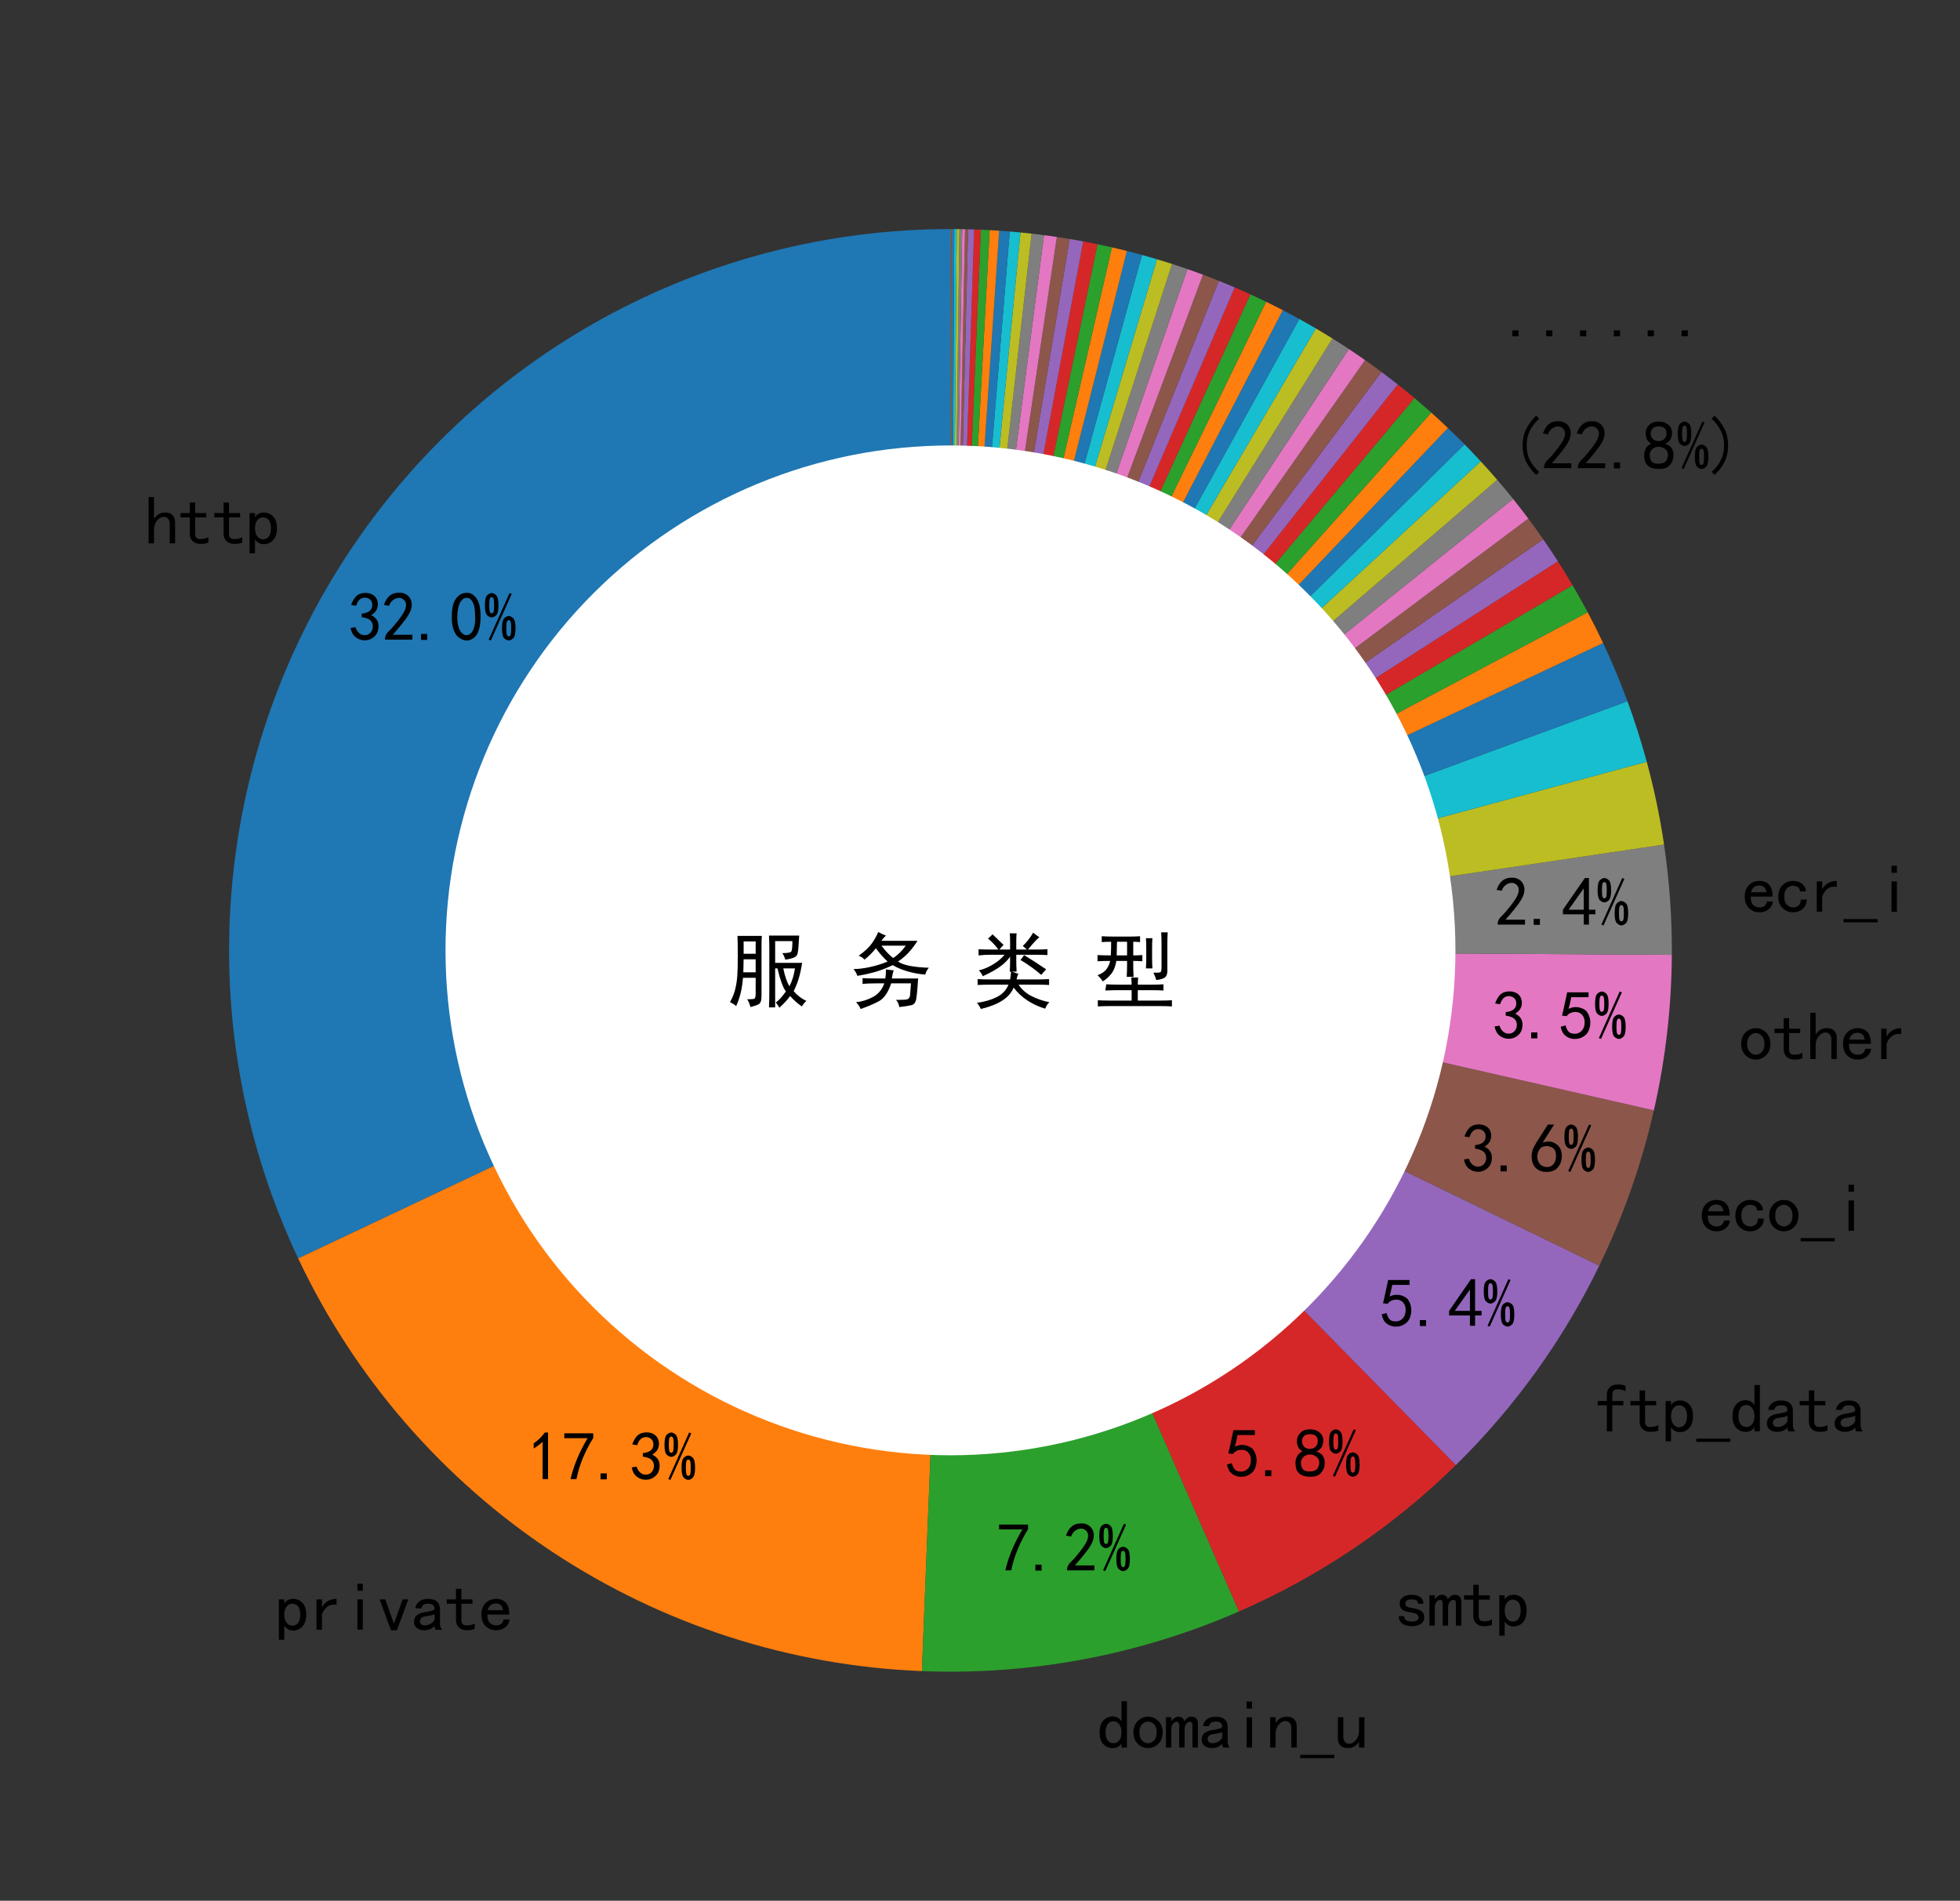 <?xml version="1.0" encoding="utf-8" standalone="no"?>
<!DOCTYPE svg PUBLIC "-//W3C//DTD SVG 1.1//EN"
  "http://www.w3.org/Graphics/SVG/1.1/DTD/svg11.dtd">
<svg height="280.8pt" version="1.1" viewBox="0 0 289.525 280.8" width="289.525pt" xmlns="http://www.w3.org/2000/svg" xmlns:xlink="http://www.w3.org/1999/xlink">
 <rect x="0" y="0" width="289.525" height="280.8" fill="#333333" stroke="none"/>
 <defs>
  <style type="text/css">*{stroke-linecap:butt;stroke-linejoin:round;}</style>
 </defs>
 <g id="figure_1">
  <g id="patch_1">
   <path d="M 0 280.8 
L 289.525 280.8 
L 289.525 0 
L 0 0 
z
" style="fill:none;"/>
  </g>
  <g id="axes_1">
   <g id="patch_2">
    <path d="M 140.4 33.84 
C 122.44 33.84 104.767 38.381 89.031 47.039 
C 73.296 55.697 60.001 68.194 50.388 83.366 
C 40.775 98.537 35.152 115.895 34.043 133.821 
C 32.934 151.748 36.376 169.667 44.046 185.907 
L 140.4 140.4 
L 140.4 33.84 
z
" style="fill:#1f77b4;"/>
   </g>
   <g id="patch_3">
    <path d="M 44.046 185.907 
C 52.363 203.518 65.352 218.517 81.595 229.265 
C 97.837 240.013 116.719 246.105 136.181 246.876 
L 140.4 140.4 
L 44.046 185.907 
z
" style="fill:#ff7f0e;"/>
   </g>
   <g id="patch_4">
    <path d="M 136.181 246.876 
C 144.194 247.194 152.217 246.606 160.098 245.124 
C 167.979 243.641 175.668 241.274 183.018 238.067 
L 140.4 140.4 
L 136.181 246.876 
z
" style="fill:#2ca02c;"/>
   </g>
   <g id="patch_5">
    <path d="M 183.018 238.067 
C 188.96 235.474 194.652 232.344 200.025 228.717 
C 205.398 225.09 210.429 220.979 215.055 216.438 
L 140.4 140.4 
L 183.018 238.067 
z
" style="fill:#d62728;"/>
   </g>
   <g id="patch_6">
    <path d="M 215.055 216.438 
C 219.394 212.178 223.36 207.554 226.91 202.617 
C 230.461 197.681 233.582 192.449 236.24 186.981 
L 140.4 140.4 
L 215.055 216.438 
z
" style="fill:#9467bd;"/>
   </g>
   <g id="patch_7">
    <path d="M 236.24 186.981 
C 238.016 183.326 239.582 179.572 240.93 175.739 
C 242.277 171.905 243.405 167.997 244.306 164.035 
L 140.4 140.4 
L 236.24 186.981 
z
" style="fill:#8c564b;"/>
   </g>
   <g id="patch_8">
    <path d="M 244.306 164.035 
C 245.163 160.269 245.814 156.459 246.257 152.622 
C 246.7 148.785 246.934 144.927 246.958 141.064 
L 140.4 140.4 
L 244.306 164.035 
z
" style="fill:#e377c2;"/>
   </g>
   <g id="patch_9">
    <path d="M 246.958 141.064 
C 246.975 138.338 246.887 135.613 246.695 132.893 
C 246.503 130.174 246.207 127.463 245.807 124.766 
L 140.4 140.4 
L 246.958 141.064 
z
" style="fill:#7f7f7f;"/>
   </g>
   <g id="patch_10">
    <path d="M 245.807 124.766 
C 245.501 122.704 245.135 120.652 244.709 118.611 
C 244.282 116.571 243.796 114.543 243.251 112.531 
L 140.4 140.4 
L 245.807 124.766 
z
" style="fill:#bcbd22;"/>
   </g>
   <g id="patch_11">
    <path d="M 243.251 112.531 
C 242.842 111.021 242.4 109.52 241.924 108.03 
C 241.449 106.539 240.941 105.059 240.401 103.591 
L 140.4 140.4 
L 243.251 112.531 
z
" style="fill:#17becf;"/>
   </g>
   <g id="patch_12">
    <path d="M 240.401 103.591 
C 239.864 102.133 239.295 100.687 238.695 99.253 
C 238.095 97.82 237.464 96.4 236.802 94.994 
L 140.4 140.4 
L 240.401 103.591 
z
" style="fill:#1f77b4;"/>
   </g>
   <g id="patch_13">
    <path d="M 236.802 94.994 
C 236.441 94.229 236.072 93.468 235.693 92.711 
C 235.315 91.955 234.927 91.203 234.531 90.455 
L 140.4 140.4 
L 236.802 94.994 
z
" style="fill:#ff7f0e;"/>
   </g>
   <g id="patch_14">
    <path d="M 234.531 90.455 
C 234.173 89.781 233.807 89.11 233.435 88.443 
C 233.063 87.777 232.683 87.114 232.297 86.455 
L 140.4 140.4 
L 234.531 90.455 
z
" style="fill:#2ca02c;"/>
   </g>
   <g id="patch_15">
    <path d="M 232.297 86.455 
C 231.947 85.86 231.591 85.267 231.23 84.678 
C 230.869 84.089 230.502 83.504 230.129 82.922 
L 140.4 140.4 
L 232.297 86.455 
z
" style="fill:#d62728;"/>
   </g>
   <g id="patch_16">
    <path d="M 230.129 82.922 
C 229.778 82.374 229.423 81.83 229.062 81.289 
C 228.701 80.748 228.336 80.21 227.965 79.676 
L 140.4 140.4 
L 230.129 82.922 
z
" style="fill:#9467bd;"/>
   </g>
   <g id="patch_17">
    <path d="M 227.965 79.676 
C 227.607 79.159 227.244 78.646 226.876 78.135 
C 226.509 77.625 226.137 77.118 225.76 76.614 
L 140.4 140.4 
L 227.965 79.676 
z
" style="fill:#8c564b;"/>
   </g>
   <g id="patch_18">
    <path d="M 225.76 76.614 
C 225.393 76.122 225.021 75.633 224.645 75.148 
C 224.269 74.663 223.889 74.181 223.505 73.702 
L 140.4 140.4 
L 225.76 76.614 
z
" style="fill:#e377c2;"/>
   </g>
   <g id="patch_19">
    <path d="M 223.505 73.702 
C 223.123 73.226 222.737 72.753 222.346 72.284 
C 221.956 71.814 221.562 71.348 221.164 70.886 
L 140.4 140.4 
L 223.505 73.702 
z
" style="fill:#7f7f7f;"/>
   </g>
   <g id="patch_20">
    <path d="M 221.164 70.886 
C 220.767 70.424 220.366 69.967 219.961 69.512 
C 219.556 69.058 219.147 68.607 218.735 68.16 
L 140.4 140.4 
L 221.164 70.886 
z
" style="fill:#bcbd22;"/>
   </g>
   <g id="patch_21">
    <path d="M 218.735 68.16 
C 218.342 67.734 217.946 67.311 217.546 66.892 
C 217.147 66.472 216.743 66.056 216.337 65.643 
L 140.4 140.4 
L 218.735 68.16 
z
" style="fill:#17becf;"/>
   </g>
   <g id="patch_22">
    <path d="M 216.337 65.643 
C 215.935 65.235 215.53 64.829 215.121 64.428 
C 214.712 64.026 214.3 63.627 213.885 63.232 
L 140.4 140.4 
L 216.337 65.643 
z
" style="fill:#1f77b4;"/>
   </g>
   <g id="patch_23">
    <path d="M 213.885 63.232 
C 213.481 62.847 213.074 62.465 212.664 62.087 
C 212.254 61.708 211.841 61.333 211.425 60.961 
L 140.4 140.4 
L 213.885 63.232 
z
" style="fill:#ff7f0e;"/>
   </g>
   <g id="patch_24">
    <path d="M 211.425 60.961 
C 211.017 60.597 210.607 60.236 210.194 59.878 
C 209.781 59.52 209.365 59.165 208.947 58.813 
L 140.4 140.4 
L 211.425 60.961 
z
" style="fill:#2ca02c;"/>
   </g>
   <g id="patch_25">
    <path d="M 208.947 58.813 
C 208.538 58.47 208.127 58.13 207.714 57.793 
C 207.301 57.456 206.885 57.123 206.466 56.792 
L 140.4 140.4 
L 208.947 58.813 
z
" style="fill:#d62728;"/>
   </g>
   <g id="patch_26">
    <path d="M 206.466 56.792 
C 206.071 56.48 205.673 56.17 205.273 55.863 
C 204.873 55.556 204.471 55.252 204.067 54.951 
L 140.4 140.4 
L 206.466 56.792 
z
" style="fill:#9467bd;"/>
   </g>
   <g id="patch_27">
    <path d="M 204.067 54.951 
C 203.667 54.653 203.265 54.358 202.861 54.065 
C 202.457 53.773 202.051 53.484 201.643 53.197 
L 140.4 140.4 
L 204.067 54.951 
z
" style="fill:#8c564b;"/>
   </g>
   <g id="patch_28">
    <path d="M 201.643 53.197 
C 201.248 52.919 200.851 52.645 200.452 52.373 
C 200.053 52.101 199.652 51.831 199.25 51.565 
L 140.4 140.4 
L 201.643 53.197 
z
" style="fill:#e377c2;"/>
   </g>
   <g id="patch_29">
    <path d="M 199.25 51.565 
C 198.849 51.299 198.447 51.037 198.044 50.777 
C 197.64 50.517 197.234 50.26 196.827 50.006 
L 140.4 140.4 
L 199.25 51.565 
z
" style="fill:#7f7f7f;"/>
   </g>
   <g id="patch_30">
    <path d="M 196.827 50.006 
C 196.423 49.754 196.017 49.504 195.609 49.257 
C 195.201 49.01 194.792 48.766 194.381 48.525 
L 140.4 140.4 
L 196.827 50.006 
z
" style="fill:#bcbd22;"/>
   </g>
   <g id="patch_31">
    <path d="M 194.381 48.525 
C 193.976 48.287 193.57 48.052 193.162 47.819 
C 192.754 47.587 192.345 47.357 191.934 47.13 
L 140.4 140.4 
L 194.381 48.525 
z
" style="fill:#17becf;"/>
   </g>
   <g id="patch_32">
    <path d="M 191.934 47.13 
C 191.53 46.907 191.124 46.686 190.718 46.468 
C 190.311 46.25 189.902 46.035 189.493 45.822 
L 140.4 140.4 
L 191.934 47.13 
z
" style="fill:#1f77b4;"/>
   </g>
   <g id="patch_33">
    <path d="M 189.493 45.822 
C 189.086 45.611 188.677 45.402 188.267 45.196 
C 187.857 44.99 187.446 44.786 187.033 44.586 
L 140.4 140.4 
L 189.493 45.822 
z
" style="fill:#ff7f0e;"/>
   </g>
   <g id="patch_34">
    <path d="M 187.033 44.586 
C 186.647 44.398 186.259 44.212 185.871 44.029 
C 185.482 43.845 185.093 43.664 184.702 43.486 
L 140.4 140.4 
L 187.033 44.586 
z
" style="fill:#2ca02c;"/>
   </g>
   <g id="patch_35">
    <path d="M 184.702 43.486 
C 184.317 43.31 183.932 43.137 183.546 42.966 
C 183.159 42.794 182.772 42.626 182.384 42.459 
L 140.4 140.4 
L 184.702 43.486 
z
" style="fill:#d62728;"/>
   </g>
   <g id="patch_36">
    <path d="M 182.384 42.459 
C 181.997 42.293 181.609 42.13 181.22 41.969 
C 180.832 41.808 180.442 41.649 180.052 41.492 
L 140.4 140.4 
L 182.384 42.459 
z
" style="fill:#9467bd;"/>
   </g>
   <g id="patch_37">
    <path d="M 180.052 41.492 
C 179.662 41.336 179.271 41.182 178.88 41.03 
C 178.488 40.879 178.096 40.729 177.702 40.582 
L 140.4 140.4 
L 180.052 41.492 
z
" style="fill:#8c564b;"/>
   </g>
   <g id="patch_38">
    <path d="M 177.702 40.582 
C 177.321 40.44 176.938 40.299 176.555 40.161 
C 176.171 40.023 175.787 39.887 175.402 39.753 
L 140.4 140.4 
L 177.702 40.582 
z
" style="fill:#e377c2;"/>
   </g>
   <g id="patch_39">
    <path d="M 175.402 39.753 
C 175.025 39.622 174.647 39.492 174.268 39.365 
C 173.889 39.238 173.51 39.114 173.13 38.991 
L 140.4 140.4 
L 175.402 39.753 
z
" style="fill:#7f7f7f;"/>
   </g>
   <g id="patch_40">
    <path d="M 173.13 38.991 
C 172.76 38.872 172.39 38.755 172.02 38.639 
C 171.649 38.524 171.278 38.411 170.906 38.3 
L 140.4 140.4 
L 173.13 38.991 
z
" style="fill:#bcbd22;"/>
   </g>
   <g id="patch_41">
    <path d="M 170.906 38.3 
C 170.538 38.19 170.169 38.082 169.8 37.976 
C 169.43 37.87 169.06 37.766 168.689 37.664 
L 140.4 140.4 
L 170.906 38.3 
z
" style="fill:#17becf;"/>
   </g>
   <g id="patch_42">
    <path d="M 168.689 37.664 
C 168.319 37.562 167.949 37.462 167.578 37.364 
C 167.207 37.266 166.836 37.171 166.464 37.077 
L 140.4 140.4 
L 168.689 37.664 
z
" style="fill:#1f77b4;"/>
   </g>
   <g id="patch_43">
    <path d="M 166.464 37.077 
C 166.096 36.984 165.727 36.893 165.357 36.804 
C 164.988 36.715 164.618 36.628 164.247 36.543 
L 140.4 140.4 
L 166.464 37.077 
z
" style="fill:#ff7f0e;"/>
   </g>
   <g id="patch_44">
    <path d="M 164.247 36.543 
C 163.893 36.461 163.539 36.382 163.184 36.304 
C 162.829 36.227 162.474 36.151 162.119 36.077 
L 140.4 140.4 
L 164.247 36.543 
z
" style="fill:#2ca02c;"/>
   </g>
   <g id="patch_45">
    <path d="M 162.119 36.077 
C 161.767 36.004 161.416 35.932 161.064 35.863 
C 160.712 35.793 160.359 35.725 160.007 35.659 
L 140.4 140.4 
L 162.119 36.077 
z
" style="fill:#d62728;"/>
   </g>
   <g id="patch_46">
    <path d="M 160.007 35.659 
C 159.675 35.597 159.343 35.537 159.011 35.478 
C 158.678 35.419 158.346 35.361 158.013 35.306 
L 140.4 140.4 
L 160.007 35.659 
z
" style="fill:#9467bd;"/>
   </g>
   <g id="patch_47">
    <path d="M 158.013 35.306 
C 157.697 35.253 157.38 35.201 157.063 35.151 
C 156.747 35.101 156.43 35.052 156.112 35.005 
L 140.4 140.4 
L 158.013 35.306 
z
" style="fill:#8c564b;"/>
   </g>
   <g id="patch_48">
    <path d="M 156.112 35.005 
C 155.797 34.958 155.481 34.912 155.166 34.868 
C 154.85 34.824 154.534 34.781 154.218 34.74 
L 140.4 140.4 
L 156.112 35.005 
z
" style="fill:#e377c2;"/>
   </g>
   <g id="patch_49">
    <path d="M 154.218 34.74 
C 153.913 34.7 153.608 34.661 153.303 34.624 
C 152.997 34.587 152.692 34.551 152.387 34.516 
L 140.4 140.4 
L 154.218 34.74 
z
" style="fill:#7f7f7f;"/>
   </g>
   <g id="patch_50">
    <path d="M 152.387 34.516 
C 152.113 34.485 151.839 34.455 151.565 34.427 
C 151.291 34.398 151.017 34.37 150.743 34.343 
L 140.4 140.4 
L 152.387 34.516 
z
" style="fill:#bcbd22;"/>
   </g>
   <g id="patch_51">
    <path d="M 150.743 34.343 
C 150.479 34.317 150.216 34.293 149.952 34.269 
C 149.688 34.245 149.424 34.222 149.16 34.201 
L 140.4 140.4 
L 150.743 34.343 
z
" style="fill:#17becf;"/>
   </g>
   <g id="patch_52">
    <path d="M 149.16 34.201 
C 148.899 34.179 148.637 34.159 148.376 34.139 
C 148.114 34.119 147.853 34.101 147.591 34.083 
L 140.4 140.4 
L 149.16 34.201 
z
" style="fill:#1f77b4;"/>
   </g>
   <g id="patch_53">
    <path d="M 147.591 34.083 
C 147.358 34.067 147.124 34.052 146.891 34.038 
C 146.658 34.024 146.424 34.01 146.191 33.997 
L 140.4 140.4 
L 147.591 34.083 
z
" style="fill:#ff7f0e;"/>
   </g>
   <g id="patch_54">
    <path d="M 146.191 33.997 
C 145.974 33.986 145.757 33.975 145.54 33.964 
C 145.324 33.954 145.107 33.944 144.89 33.935 
L 140.4 140.4 
L 146.191 33.997 
z
" style="fill:#2ca02c;"/>
   </g>
   <g id="patch_55">
    <path d="M 144.89 33.935 
C 144.724 33.928 144.559 33.921 144.393 33.915 
C 144.228 33.909 144.062 33.903 143.897 33.897 
L 140.4 140.4 
L 144.89 33.935 
z
" style="fill:#d62728;"/>
   </g>
   <g id="patch_56">
    <path d="M 143.897 33.897 
C 143.748 33.893 143.599 33.888 143.45 33.884 
C 143.302 33.879 143.153 33.875 143.004 33.872 
L 140.4 140.4 
L 143.897 33.897 
z
" style="fill:#9467bd;"/>
   </g>
   <g id="patch_57">
    <path d="M 143.004 33.872 
C 142.928 33.87 142.852 33.868 142.776 33.866 
C 142.699 33.865 142.623 33.863 142.547 33.862 
L 140.4 140.4 
L 143.004 33.872 
z
" style="fill:#8c564b;"/>
   </g>
   <g id="patch_58">
    <path d="M 142.547 33.862 
C 142.478 33.86 142.409 33.859 142.34 33.858 
C 142.271 33.856 142.202 33.855 142.133 33.854 
L 140.4 140.4 
L 142.547 33.862 
z
" style="fill:#e377c2;"/>
   </g>
   <g id="patch_59">
    <path d="M 142.133 33.854 
C 142.064 33.853 141.994 33.852 141.925 33.851 
C 141.856 33.85 141.787 33.849 141.718 33.848 
L 140.4 140.4 
L 142.133 33.854 
z
" style="fill:#7f7f7f;"/>
   </g>
   <g id="patch_60">
    <path d="M 141.718 33.848 
C 141.653 33.847 141.589 33.847 141.524 33.846 
C 141.459 33.845 141.395 33.845 141.33 33.844 
L 140.4 140.4 
L 141.718 33.848 
z
" style="fill:#bcbd22;"/>
   </g>
   <g id="patch_61">
    <path d="M 141.33 33.844 
C 141.269 33.844 141.208 33.843 141.147 33.843 
C 141.086 33.842 141.025 33.842 140.963 33.841 
L 140.4 140.4 
L 141.33 33.844 
z
" style="fill:#17becf;"/>
   </g>
   <g id="patch_62">
    <path d="M 140.963 33.841 
C 140.906 33.841 140.848 33.841 140.791 33.841 
C 140.733 33.841 140.675 33.84 140.618 33.84 
L 140.4 140.4 
L 140.963 33.841 
z
" style="fill:#1f77b4;"/>
   </g>
   <g id="patch_63">
    <path d="M 140.618 33.84 
C 140.609 33.84 140.6 33.84 140.591 33.84 
C 140.582 33.84 140.574 33.84 140.565 33.84 
L 140.4 140.4 
L 140.618 33.84 
z
" style="fill:#ff7f0e;"/>
   </g>
   <g id="patch_64">
    <path d="M 140.565 33.84 
C 140.558 33.84 140.551 33.84 140.544 33.84 
C 140.536 33.84 140.529 33.84 140.522 33.84 
L 140.4 140.4 
L 140.565 33.84 
z
" style="fill:#2ca02c;"/>
   </g>
   <g id="patch_65">
    <path d="M 140.522 33.84 
C 140.515 33.84 140.508 33.84 140.501 33.84 
C 140.494 33.84 140.487 33.84 140.48 33.84 
L 140.4 140.4 
L 140.522 33.84 
z
" style="fill:#d62728;"/>
   </g>
   <g id="patch_66">
    <path d="M 140.48 33.84 
C 140.475 33.84 140.471 33.84 140.466 33.84 
C 140.462 33.84 140.458 33.84 140.453 33.84 
L 140.4 140.4 
L 140.48 33.84 
z
" style="fill:#9467bd;"/>
   </g>
   <g id="patch_67">
    <path d="M 140.453 33.84 
C 140.45 33.84 140.448 33.84 140.445 33.84 
C 140.443 33.84 140.44 33.84 140.437 33.84 
L 140.4 140.4 
L 140.453 33.84 
z
" style="fill:#8c564b;"/>
   </g>
   <g id="patch_68">
    <path d="M 140.437 33.84 
C 140.435 33.84 140.434 33.84 140.432 33.84 
C 140.43 33.84 140.428 33.84 140.427 33.84 
L 140.4 140.4 
L 140.437 33.84 
z
" style="fill:#e377c2;"/>
   </g>
   <g id="patch_69">
    <path d="M 140.427 33.84 
C 140.425 33.84 140.423 33.84 140.421 33.84 
C 140.419 33.84 140.418 33.84 140.416 33.84 
L 140.4 140.4 
L 140.427 33.84 
z
" style="fill:#7f7f7f;"/>
   </g>
   <g id="patch_70">
    <path d="M 140.416 33.84 
C 140.414 33.84 140.412 33.84 140.411 33.84 
C 140.409 33.84 140.407 33.84 140.405 33.84 
L 140.4 140.4 
L 140.416 33.84 
z
" style="fill:#bcbd22;"/>
   </g>
   <g id="patch_71">
    <path d="M 140.405 33.84 
C 140.404 33.84 140.404 33.84 140.403 33.84 
C 140.402 33.84 140.401 33.84 140.4 33.84 
L 140.4 140.4 
L 140.405 33.84 
z
" style="fill:#17becf;"/>
   </g>
   <g id="patch_72">
    <path clip-path="url(#p28929f735e)" d="M 140.4 214.992 
C 160.182 214.992 179.157 207.133 193.145 193.145 
C 207.133 179.157 214.992 160.182 214.992 140.4 
C 214.992 120.618 207.133 101.643 193.145 87.655 
C 179.157 73.667 160.182 65.808 140.4 65.808 
C 120.618 65.808 101.643 73.667 87.655 87.655 
C 73.667 101.643 65.808 120.618 65.808 140.4 
C 65.808 160.182 73.667 179.157 87.655 193.145 
C 101.643 207.133 120.618 214.992 140.4 214.992 
z
" style="fill:#ffffff;"/>
   </g>
   <g id="matplotlib.axis_1"/>
   <g id="matplotlib.axis_2"/>
   <g id="text_1">
    <!-- http -->
    <g transform="translate(21.387 80.475)scale(0.1 -0.1)">
     <defs>
      <path d="M 2800 125 
L 2300 125 
L 2300 1925 
Q 2300 2225 2150 2400 
Q 2000 2575 1750 2575 
Q 1425 2575 1137 2237 
Q 850 1900 850 1400 
L 850 125 
L 350 125 
L 350 4400 
L 850 4400 
L 850 2400 
Q 1050 2675 1287 2825 
Q 1525 2975 1900 2975 
Q 2350 2975 2575 2725 
Q 2800 2475 2800 2100 
L 2800 125 
z
" id="SimHei-68" transform="scale(0.016)"/>
      <path d="M 2750 200 
Q 2625 150 2462 112 
Q 2300 75 2025 75 
Q 1575 75 1300 325 
Q 1025 575 1025 1025 
L 1025 2525 
L 175 2525 
L 175 2925 
L 1025 2925 
L 1025 3900 
L 1525 3900 
L 1525 2925 
L 2550 2925 
L 2550 2525 
L 1525 2525 
L 1525 1000 
Q 1525 800 1625 662 
Q 1725 525 2000 525 
Q 2275 525 2450 575 
Q 2625 625 2750 700 
L 2750 200 
z
" id="SimHei-74" transform="scale(0.016)"/>
      <path d="M 2825 1525 
Q 2825 800 2475 425 
Q 2125 50 1625 50 
Q 1350 50 1150 162 
Q 950 275 800 500 
L 800 -800 
L 300 -800 
L 300 2925 
L 800 2925 
L 800 2550 
Q 950 2775 1150 2875 
Q 1350 2975 1625 2975 
Q 2125 2975 2475 2612 
Q 2825 2250 2825 1525 
z
M 2275 1525 
Q 2275 2000 2087 2262 
Q 1900 2525 1525 2525 
Q 1225 2525 1012 2262 
Q 800 2000 800 1525 
Q 800 1050 1012 775 
Q 1225 500 1525 500 
Q 1900 500 2087 775 
Q 2275 1050 2275 1525 
z
" id="SimHei-70" transform="scale(0.016)"/>
     </defs>
     <use xlink:href="#SimHei-68"/>
     <use x="50" xlink:href="#SimHei-74"/>
     <use x="100" xlink:href="#SimHei-74"/>
     <use x="150" xlink:href="#SimHei-70"/>
    </g>
   </g>
   <g id="text_2">
    <!-- 32.0% -->
    <g transform="translate(51.39 94.733)scale(0.1 -0.1)">
     <defs>
      <path d="M 250 1225 
L 700 1300 
Q 800 975 1025 762 
Q 1250 550 1587 562 
Q 1925 575 2125 837 
Q 2325 1100 2300 1437 
Q 2275 1775 2037 1962 
Q 1800 2150 1275 2225 
L 1275 2550 
Q 1800 2600 2037 2825 
Q 2275 3050 2250 3412 
Q 2225 3775 1925 3937 
Q 1625 4100 1287 3975 
Q 950 3850 750 3275 
L 300 3350 
Q 450 3800 712 4100 
Q 975 4400 1425 4450 
Q 1875 4500 2212 4337 
Q 2550 4175 2687 3837 
Q 2825 3500 2725 3100 
Q 2625 2700 2150 2400 
Q 2500 2250 2687 1950 
Q 2875 1650 2812 1162 
Q 2750 675 2375 375 
Q 2000 75 1525 87 
Q 1050 100 700 387 
Q 350 675 250 1225 
z
" id="SimHei-33" transform="scale(0.016)"/>
      <path d="M 300 250 
Q 325 625 650 925 
Q 975 1225 1475 1862 
Q 1975 2500 2125 2850 
Q 2275 3200 2237 3450 
Q 2200 3700 2000 3862 
Q 1800 4025 1537 4000 
Q 1275 3975 1037 3800 
Q 800 3625 675 3275 
L 200 3350 
Q 400 3925 712 4187 
Q 1025 4450 1450 4475 
Q 1700 4500 1900 4462 
Q 2100 4425 2312 4287 
Q 2525 4150 2662 3875 
Q 2800 3600 2762 3212 
Q 2725 2825 2375 2287 
Q 2025 1750 1025 600 
L 2825 600 
L 2825 150 
L 300 150 
L 300 250 
z
" id="SimHei-32" transform="scale(0.016)"/>
      <path d="M 1075 125 
L 500 125 
L 500 675 
L 1075 675 
L 1075 125 
z
" id="SimHei-2e" transform="scale(0.016)"/>
      <path d="M 225 2537 
Q 250 3200 412 3587 
Q 575 3975 875 4225 
Q 1175 4475 1612 4475 
Q 2050 4475 2375 4112 
Q 2700 3750 2800 3200 
Q 2900 2650 2862 1937 
Q 2825 1225 2612 775 
Q 2400 325 1975 150 
Q 1550 -25 1125 187 
Q 700 400 525 750 
Q 350 1100 275 1487 
Q 200 1875 225 2537 
z
M 750 2687 
Q 675 2000 800 1462 
Q 925 925 1212 700 
Q 1500 475 1800 612 
Q 2100 750 2237 1162 
Q 2375 1575 2375 2062 
Q 2375 2550 2337 2950 
Q 2300 3350 2112 3675 
Q 1925 4000 1612 4012 
Q 1300 4025 1062 3700 
Q 825 3375 750 2687 
z
" id="SimHei-30" transform="scale(0.016)"/>
      <path d="M 1400 3325 
Q 1400 2600 1187 2400 
Q 975 2200 775 2200 
Q 575 2200 362 2400 
Q 150 2600 150 3325 
Q 150 4050 362 4250 
Q 575 4450 775 4450 
Q 975 4450 1187 4250 
Q 1400 4050 1400 3325 
z
M 2625 4375 
L 700 75 
L 500 150 
L 2425 4450 
L 2625 4375 
z
M 2975 1200 
Q 2975 475 2762 275 
Q 2550 75 2350 75 
Q 2150 75 1937 275 
Q 1725 475 1725 1200 
Q 1725 1925 1937 2125 
Q 2150 2325 2350 2325 
Q 2550 2325 2762 2125 
Q 2975 1925 2975 1200 
z
M 1000 3325 
Q 1000 3775 950 3925 
Q 900 4075 775 4075 
Q 650 4075 600 3925 
Q 550 3775 550 3325 
Q 550 2875 600 2725 
Q 650 2575 775 2575 
Q 900 2575 950 2725 
Q 1000 2875 1000 3325 
z
M 2575 1200 
Q 2575 1650 2525 1800 
Q 2475 1950 2350 1950 
Q 2225 1950 2175 1800 
Q 2125 1650 2125 1200 
Q 2125 750 2175 600 
Q 2225 450 2350 450 
Q 2475 450 2525 600 
Q 2575 750 2575 1200 
z
" id="SimHei-25" transform="scale(0.016)"/>
     </defs>
     <use xlink:href="#SimHei-33"/>
     <use x="50" xlink:href="#SimHei-32"/>
     <use x="100" xlink:href="#SimHei-2e"/>
     <use x="150" xlink:href="#SimHei-30"/>
     <use x="200" xlink:href="#SimHei-25"/>
    </g>
   </g>
   <g id="text_3">
    <!-- private -->
    <g transform="translate(40.714 240.964)scale(0.1 -0.1)">
     <defs>
      <path d="M 2500 2425 
Q 2025 2500 1700 2287 
Q 1375 2075 1150 1550 
L 1150 125 
L 650 125 
L 650 2925 
L 1150 2925 
L 1150 2200 
Q 1375 2600 1712 2787 
Q 2050 2975 2500 2975 
L 2500 2425 
z
" id="SimHei-72" transform="scale(0.016)"/>
      <path d="M 1800 3725 
L 1300 3725 
L 1300 4375 
L 1800 4375 
L 1800 3725 
z
M 1800 125 
L 1300 125 
L 1300 2925 
L 1800 2925 
L 1800 125 
z
" id="SimHei-69" transform="scale(0.016)"/>
      <path d="M 2875 2925 
L 1825 75 
L 1275 75 
L 225 2925 
L 750 2925 
L 1525 750 
L 1575 750 
L 2350 2925 
L 2875 2925 
z
" id="SimHei-76" transform="scale(0.016)"/>
      <path d="M 2875 125 
L 2275 125 
Q 2225 175 2200 262 
Q 2175 350 2175 475 
Q 2000 275 1750 175 
Q 1500 75 1225 75 
Q 825 75 550 275 
Q 275 475 275 850 
Q 275 1225 525 1450 
Q 775 1675 1300 1750 
Q 1650 1800 1912 1875 
Q 2175 1950 2175 2075 
Q 2175 2225 2062 2375 
Q 1950 2525 1575 2525 
Q 1275 2525 1137 2412 
Q 1000 2300 950 2100 
L 400 2100 
Q 450 2500 762 2737 
Q 1075 2975 1575 2975 
Q 2125 2975 2400 2725 
Q 2675 2475 2675 2025 
L 2675 650 
Q 2675 500 2725 375 
Q 2775 250 2875 125 
z
M 2175 1050 
L 2175 1550 
Q 2025 1500 1887 1462 
Q 1750 1425 1425 1375 
Q 1050 1325 937 1200 
Q 825 1075 825 900 
Q 825 750 937 637 
Q 1050 525 1275 525 
Q 1500 525 1762 650 
Q 2025 775 2175 1050 
z
" id="SimHei-61" transform="scale(0.016)"/>
      <path d="M 2850 1075 
Q 2800 625 2450 350 
Q 2100 75 1625 75 
Q 1025 75 637 462 
Q 250 850 250 1525 
Q 250 2200 637 2587 
Q 1025 2975 1625 2975 
Q 2150 2975 2487 2637 
Q 2825 2300 2825 1525 
L 800 1525 
Q 800 975 1037 750 
Q 1275 525 1625 525 
Q 1900 525 2075 662 
Q 2250 800 2300 1075 
L 2850 1075 
z
M 2250 1925 
Q 2200 2275 2025 2412 
Q 1850 2550 1575 2550 
Q 1325 2550 1125 2412 
Q 925 2275 825 1925 
L 2250 1925 
z
" id="SimHei-65" transform="scale(0.016)"/>
     </defs>
     <use xlink:href="#SimHei-70"/>
     <use x="50" xlink:href="#SimHei-72"/>
     <use x="100" xlink:href="#SimHei-69"/>
     <use x="150" xlink:href="#SimHei-76"/>
     <use x="200" xlink:href="#SimHei-61"/>
     <use x="250" xlink:href="#SimHei-74"/>
     <use x="300" xlink:href="#SimHei-65"/>
    </g>
   </g>
   <g id="text_4">
    <!-- 17.3% -->
    <g transform="translate(77.915 218.748)scale(0.1 -0.1)">
     <defs>
      <path d="M 1400 3600 
Q 1075 3275 575 2975 
L 575 3450 
Q 1200 3875 1600 4450 
L 1900 4450 
L 1900 150 
L 1400 150 
L 1400 3600 
z
" id="SimHei-31" transform="scale(0.016)"/>
      <path d="M 850 150 
Q 1300 2050 2425 3925 
L 275 3925 
L 275 4375 
L 2950 4375 
L 2950 3950 
Q 1775 2050 1400 150 
L 850 150 
z
" id="SimHei-37" transform="scale(0.016)"/>
     </defs>
     <use xlink:href="#SimHei-31"/>
     <use x="50" xlink:href="#SimHei-37"/>
     <use x="100" xlink:href="#SimHei-2e"/>
     <use x="150" xlink:href="#SimHei-33"/>
     <use x="200" xlink:href="#SimHei-25"/>
    </g>
   </g>
   <g id="text_5">
    <!-- domain_u -->
    <g transform="translate(162.068 258.369)scale(0.1 -0.1)">
     <defs>
      <path d="M 2750 125 
L 2250 125 
L 2250 500 
Q 2100 275 1900 175 
Q 1700 75 1425 75 
Q 925 75 575 437 
Q 225 800 225 1525 
Q 225 2250 575 2625 
Q 925 3000 1425 3000 
Q 1700 3000 1900 2887 
Q 2100 2775 2250 2550 
L 2250 4400 
L 2750 4400 
L 2750 125 
z
M 2250 1525 
Q 2250 2000 2037 2275 
Q 1825 2550 1525 2550 
Q 1150 2550 962 2275 
Q 775 2000 775 1525 
Q 775 1050 962 787 
Q 1150 525 1525 525 
Q 1825 525 2037 787 
Q 2250 1050 2250 1525 
z
" id="SimHei-64" transform="scale(0.016)"/>
      <path d="M 2925 1525 
Q 2925 875 2525 475 
Q 2125 75 1575 75 
Q 1025 75 625 475 
Q 225 875 225 1525 
Q 225 2175 625 2575 
Q 1025 2975 1575 2975 
Q 2125 2975 2525 2575 
Q 2925 2175 2925 1525 
z
M 2375 1525 
Q 2375 2025 2125 2275 
Q 1875 2525 1575 2525 
Q 1275 2525 1025 2275 
Q 775 2025 775 1525 
Q 775 1025 1025 775 
Q 1275 525 1575 525 
Q 1875 525 2125 775 
Q 2375 1025 2375 1525 
z
" id="SimHei-6f" transform="scale(0.016)"/>
      <path d="M 3050 125 
L 2550 125 
L 2550 2150 
Q 2550 2300 2500 2400 
Q 2450 2500 2300 2500 
Q 2125 2500 1975 2312 
Q 1825 2125 1825 1825 
L 1825 125 
L 1325 125 
L 1325 2150 
Q 1325 2300 1275 2400 
Q 1225 2500 1075 2500 
Q 900 2500 750 2312 
Q 600 2125 600 1825 
L 600 125 
L 100 125 
L 100 2925 
L 600 2925 
L 600 2550 
Q 725 2750 900 2862 
Q 1075 2975 1275 2975 
Q 1475 2975 1612 2862 
Q 1750 2750 1800 2550 
Q 1925 2750 2087 2862 
Q 2250 2975 2450 2975 
Q 2750 2975 2900 2812 
Q 3050 2650 3050 2350 
L 3050 125 
z
" id="SimHei-6d" transform="scale(0.016)"/>
      <path d="M 2800 125 
L 2300 125 
L 2300 1925 
Q 2300 2225 2150 2400 
Q 2000 2575 1750 2575 
Q 1425 2575 1137 2237 
Q 850 1900 850 1400 
L 850 125 
L 350 125 
L 350 2925 
L 850 2925 
L 850 2400 
Q 1050 2675 1287 2825 
Q 1525 2975 1900 2975 
Q 2350 2975 2575 2725 
Q 2800 2475 2800 2100 
L 2800 125 
z
" id="SimHei-6e" transform="scale(0.016)"/>
      <path d="M 3150 -850 
L 0 -850 
L 0 -550 
L 3150 -550 
L 3150 -850 
z
" id="SimHei-5f" transform="scale(0.016)"/>
      <path d="M 2800 125 
L 2300 125 
L 2300 650 
Q 2100 375 1862 225 
Q 1625 75 1250 75 
Q 800 75 575 325 
Q 350 575 350 950 
L 350 2925 
L 850 2925 
L 850 1125 
Q 850 825 1000 650 
Q 1150 475 1400 475 
Q 1725 475 2012 812 
Q 2300 1150 2300 1650 
L 2300 2925 
L 2800 2925 
L 2800 125 
z
" id="SimHei-75" transform="scale(0.016)"/>
     </defs>
     <use xlink:href="#SimHei-64"/>
     <use x="50" xlink:href="#SimHei-6f"/>
     <use x="100" xlink:href="#SimHei-6d"/>
     <use x="150" xlink:href="#SimHei-61"/>
     <use x="200" xlink:href="#SimHei-69"/>
     <use x="250" xlink:href="#SimHei-6e"/>
     <use x="300" xlink:href="#SimHei-5f"/>
     <use x="350" xlink:href="#SimHei-75"/>
    </g>
   </g>
   <g id="text_6">
    <!-- 7.2% -->
    <g transform="translate(147.143 232.227)scale(0.1 -0.1)">
     <use xlink:href="#SimHei-37"/>
     <use x="50" xlink:href="#SimHei-2e"/>
     <use x="100" xlink:href="#SimHei-32"/>
     <use x="150" xlink:href="#SimHei-25"/>
    </g>
   </g>
   <g id="text_7">
    <!-- smtp -->
    <g transform="translate(205.988 240.361)scale(0.1 -0.1)">
     <defs>
      <path d="M 2750 900 
Q 2750 500 2437 287 
Q 2125 75 1650 75 
Q 1050 75 725 312 
Q 400 550 400 1000 
L 900 1000 
Q 900 700 1112 600 
Q 1325 500 1625 500 
Q 1925 500 2075 612 
Q 2225 725 2225 900 
Q 2225 1025 2100 1150 
Q 1975 1275 1475 1350 
Q 900 1425 687 1637 
Q 475 1850 475 2200 
Q 475 2500 762 2737 
Q 1050 2975 1600 2975 
Q 2100 2975 2387 2750 
Q 2675 2525 2675 2150 
L 2175 2150 
Q 2175 2375 2012 2462 
Q 1850 2550 1600 2550 
Q 1275 2550 1137 2437 
Q 1000 2325 1000 2175 
Q 1000 2000 1125 1900 
Q 1250 1800 1650 1750 
Q 2300 1650 2525 1437 
Q 2750 1225 2750 900 
z
" id="SimHei-73" transform="scale(0.016)"/>
     </defs>
     <use xlink:href="#SimHei-73"/>
     <use x="50" xlink:href="#SimHei-6d"/>
     <use x="100" xlink:href="#SimHei-74"/>
     <use x="150" xlink:href="#SimHei-70"/>
    </g>
   </g>
   <g id="text_8">
    <!-- 5.8% -->
    <g transform="translate(181.081 218.282)scale(0.1 -0.1)">
     <defs>
      <path d="M 550 1325 
Q 725 650 1150 575 
Q 1575 500 1837 662 
Q 2100 825 2212 1087 
Q 2325 1350 2312 1675 
Q 2300 2000 2137 2225 
Q 1975 2450 1725 2525 
Q 1475 2600 1162 2525 
Q 850 2450 650 2175 
L 225 2225 
Q 275 2375 700 4375 
L 2675 4375 
L 2675 3925 
L 1075 3925 
Q 950 3250 825 2850 
Q 1200 3025 1525 3012 
Q 1850 3000 2150 2862 
Q 2450 2725 2587 2487 
Q 2725 2250 2787 2012 
Q 2850 1775 2837 1500 
Q 2825 1225 2725 937 
Q 2625 650 2425 462 
Q 2225 275 1937 162 
Q 1650 50 1275 75 
Q 900 100 562 350 
Q 225 600 100 1200 
L 550 1325 
z
" id="SimHei-35" transform="scale(0.016)"/>
      <path d="M 175 1375 
Q 175 1675 325 1962 
Q 475 2250 825 2425 
Q 525 2600 425 2812 
Q 325 3025 312 3300 
Q 300 3575 387 3775 
Q 475 3975 650 4150 
Q 825 4325 1037 4387 
Q 1250 4450 1500 4450 
Q 1750 4450 1950 4400 
Q 2150 4350 2375 4187 
Q 2600 4025 2700 3725 
Q 2800 3425 2687 3025 
Q 2575 2625 2100 2400 
Q 2525 2275 2700 2012 
Q 2875 1750 2875 1375 
Q 2875 1000 2762 775 
Q 2650 550 2512 400 
Q 2375 250 2137 162 
Q 1900 75 1537 75 
Q 1175 75 912 162 
Q 650 250 475 425 
Q 300 600 237 837 
Q 175 1075 175 1375 
z
M 687 1400 
Q 675 1100 787 875 
Q 900 650 1200 587 
Q 1500 525 1825 600 
Q 2150 675 2275 950 
Q 2400 1225 2362 1500 
Q 2325 1775 2050 1962 
Q 1775 2150 1450 2125 
Q 1125 2100 912 1900 
Q 700 1700 687 1400 
z
M 775 3350 
Q 775 3100 950 2875 
Q 1125 2650 1500 2650 
Q 1875 2650 2062 2875 
Q 2250 3100 2237 3412 
Q 2225 3725 2012 3875 
Q 1800 4025 1437 4000 
Q 1075 3975 925 3787 
Q 775 3600 775 3350 
z
" id="SimHei-38" transform="scale(0.016)"/>
     </defs>
     <use xlink:href="#SimHei-35"/>
     <use x="50" xlink:href="#SimHei-2e"/>
     <use x="100" xlink:href="#SimHei-38"/>
     <use x="150" xlink:href="#SimHei-25"/>
    </g>
   </g>
   <g id="text_9">
    <!-- ftp_data -->
    <g transform="translate(235.561 211.652)scale(0.1 -0.1)">
     <defs>
      <path d="M 2850 3825 
Q 2725 3900 2550 3950 
Q 2375 4000 2100 4000 
Q 1825 4000 1725 3862 
Q 1625 3725 1625 3525 
L 1625 2925 
L 2650 2925 
L 2650 2525 
L 1625 2525 
L 1625 125 
L 1125 125 
L 1125 2525 
L 275 2525 
L 275 2925 
L 1125 2925 
L 1125 3500 
Q 1125 3950 1400 4200 
Q 1675 4450 2125 4450 
Q 2400 4450 2562 4412 
Q 2725 4375 2850 4325 
L 2850 3825 
z
" id="SimHei-66" transform="scale(0.016)"/>
     </defs>
     <use xlink:href="#SimHei-66"/>
     <use x="50" xlink:href="#SimHei-74"/>
     <use x="100" xlink:href="#SimHei-70"/>
     <use x="150" xlink:href="#SimHei-5f"/>
     <use x="200" xlink:href="#SimHei-64"/>
     <use x="250" xlink:href="#SimHei-61"/>
     <use x="300" xlink:href="#SimHei-74"/>
     <use x="350" xlink:href="#SimHei-61"/>
    </g>
   </g>
   <g id="text_10">
    <!-- 5.4% -->
    <g transform="translate(203.934 196.097)scale(0.1 -0.1)">
     <defs>
      <path d="M 2000 1100 
L 75 1100 
L 75 1525 
L 2100 4450 
L 2475 4450 
L 2475 1525 
L 3075 1525 
L 3075 1100 
L 2475 1100 
L 2475 150 
L 2000 150 
L 2000 1100 
z
M 2000 1525 
L 2000 3500 
L 600 1525 
L 2000 1525 
z
" id="SimHei-34" transform="scale(0.016)"/>
     </defs>
     <use xlink:href="#SimHei-35"/>
     <use x="50" xlink:href="#SimHei-2e"/>
     <use x="100" xlink:href="#SimHei-34"/>
     <use x="150" xlink:href="#SimHei-25"/>
    </g>
   </g>
   <g id="text_11">
    <!-- eco_i -->
    <g transform="translate(250.983 182.026)scale(0.1 -0.1)">
     <defs>
      <path d="M 2850 1250 
Q 2850 725 2487 400 
Q 2125 75 1575 75 
Q 1025 75 625 462 
Q 225 850 225 1525 
Q 225 2200 625 2587 
Q 1025 2975 1575 2975 
Q 2125 2975 2450 2687 
Q 2775 2400 2775 2000 
L 2225 2000 
Q 2200 2300 2012 2412 
Q 1825 2525 1575 2525 
Q 1275 2525 1025 2287 
Q 775 2050 775 1525 
Q 775 1000 1025 762 
Q 1275 525 1575 525 
Q 1900 525 2100 700 
Q 2300 875 2300 1250 
L 2850 1250 
z
" id="SimHei-63" transform="scale(0.016)"/>
     </defs>
     <use xlink:href="#SimHei-65"/>
     <use x="50" xlink:href="#SimHei-63"/>
     <use x="100" xlink:href="#SimHei-6f"/>
     <use x="150" xlink:href="#SimHei-5f"/>
     <use x="200" xlink:href="#SimHei-69"/>
    </g>
   </g>
   <g id="text_12">
    <!-- 3.6% -->
    <g transform="translate(215.85 173.25)scale(0.1 -0.1)">
     <defs>
      <path d="M 250 1612 
Q 275 1975 387 2225 
Q 500 2475 725 2850 
L 1750 4450 
L 2325 4450 
L 1275 2800 
Q 1950 2975 2350 2750 
Q 2750 2525 2887 2237 
Q 3025 1950 3037 1612 
Q 3050 1275 2937 950 
Q 2825 625 2537 362 
Q 2250 100 1737 75 
Q 1225 50 862 262 
Q 500 475 362 862 
Q 225 1250 250 1612 
z
M 1025 787 
Q 1250 550 1625 525 
Q 2000 500 2250 775 
Q 2500 1050 2500 1575 
Q 2500 2100 2187 2300 
Q 1875 2500 1487 2450 
Q 1100 2400 925 2075 
Q 750 1750 775 1387 
Q 800 1025 1025 787 
z
" id="SimHei-36" transform="scale(0.016)"/>
     </defs>
     <use xlink:href="#SimHei-33"/>
     <use x="50" xlink:href="#SimHei-2e"/>
     <use x="100" xlink:href="#SimHei-36"/>
     <use x="150" xlink:href="#SimHei-25"/>
    </g>
   </g>
   <g id="text_13">
    <!-- other -->
    <g transform="translate(256.842 156.656)scale(0.1 -0.1)">
     <use xlink:href="#SimHei-6f"/>
     <use x="50" xlink:href="#SimHei-74"/>
     <use x="100" xlink:href="#SimHei-68"/>
     <use x="150" xlink:href="#SimHei-65"/>
     <use x="200" xlink:href="#SimHei-72"/>
    </g>
   </g>
   <g id="text_14">
    <!-- 3.5% -->
    <g transform="translate(220.378 153.601)scale(0.1 -0.1)">
     <use xlink:href="#SimHei-33"/>
     <use x="50" xlink:href="#SimHei-2e"/>
     <use x="100" xlink:href="#SimHei-35"/>
     <use x="150" xlink:href="#SimHei-25"/>
    </g>
   </g>
   <g id="text_15">
    <!-- ecr_i -->
    <g transform="translate(257.325 134.897)scale(0.1 -0.1)">
     <use xlink:href="#SimHei-65"/>
     <use x="50" xlink:href="#SimHei-63"/>
     <use x="100" xlink:href="#SimHei-72"/>
     <use x="150" xlink:href="#SimHei-5f"/>
     <use x="200" xlink:href="#SimHei-69"/>
    </g>
   </g>
   <g id="text_16">
    <!-- 2.4% -->
    <g transform="translate(220.751 136.832)scale(0.1 -0.1)">
     <use xlink:href="#SimHei-32"/>
     <use x="50" xlink:href="#SimHei-2e"/>
     <use x="100" xlink:href="#SimHei-34"/>
     <use x="150" xlink:href="#SimHei-25"/>
    </g>
   </g>
   <g id="text_17">
    <!--   -->
    <g transform="translate(255.139 119.245)scale(0.1 -0.1)">
     <defs>
      <path id="SimHei-20" transform="scale(0.016)"/>
     </defs>
     <use xlink:href="#SimHei-20"/>
    </g>
   </g>
   <g id="text_18">
    <!--   -->
    <g transform="translate(226.562 124.692)scale(0.1 -0.1)">
     <use xlink:href="#SimHei-20"/>
    </g>
   </g>
   <g id="text_19">
    <!--   -->
    <g transform="translate(252.077 107.605)scale(0.1 -0.1)">
     <use xlink:href="#SimHei-20"/>
    </g>
   </g>
   <g id="text_20">
    <!--   -->
    <g transform="translate(224.196 115.698)scale(0.1 -0.1)">
     <use xlink:href="#SimHei-20"/>
    </g>
   </g>
   <g id="text_21">
    <!--   -->
    <g transform="translate(248.525 97.951)scale(0.1 -0.1)">
     <use xlink:href="#SimHei-20"/>
    </g>
   </g>
   <g id="text_22">
    <!--   -->
    <g transform="translate(221.451 108.238)scale(0.1 -0.1)">
     <use xlink:href="#SimHei-20"/>
    </g>
   </g>
   <g id="text_23">
    <!--   -->
    <g transform="translate(245.223 90.755)scale(0.1 -0.1)">
     <use xlink:href="#SimHei-20"/>
    </g>
   </g>
   <g id="text_24">
    <!--   -->
    <g transform="translate(218.899 102.677)scale(0.1 -0.1)">
     <use xlink:href="#SimHei-20"/>
    </g>
   </g>
   <g id="text_25">
    <!--   -->
    <g transform="translate(242.739 86.06)scale(0.1 -0.1)">
     <use xlink:href="#SimHei-20"/>
    </g>
   </g>
   <g id="text_26">
    <!--   -->
    <g transform="translate(216.98 99.049)scale(0.1 -0.1)">
     <use xlink:href="#SimHei-20"/>
    </g>
   </g>
   <g id="text_27">
    <!--   -->
    <g transform="translate(240.313 81.918)scale(0.1 -0.1)">
     <use xlink:href="#SimHei-20"/>
    </g>
   </g>
   <g id="text_28">
    <!--   -->
    <g transform="translate(215.106 95.849)scale(0.1 -0.1)">
     <use xlink:href="#SimHei-20"/>
    </g>
   </g>
   <g id="text_29">
    <!--   -->
    <g transform="translate(237.928 78.19)scale(0.1 -0.1)">
     <use xlink:href="#SimHei-20"/>
    </g>
   </g>
   <g id="text_30">
    <!--   -->
    <g transform="translate(213.263 92.968)scale(0.1 -0.1)">
     <use xlink:href="#SimHei-20"/>
    </g>
   </g>
   <g id="text_31">
    <!--   -->
    <g transform="translate(235.524 74.721)scale(0.1 -0.1)">
     <use xlink:href="#SimHei-20"/>
    </g>
   </g>
   <g id="text_32">
    <!--   -->
    <g transform="translate(211.405 90.287)scale(0.1 -0.1)">
     <use xlink:href="#SimHei-20"/>
    </g>
   </g>
   <g id="text_33">
    <!--   -->
    <g transform="translate(233.069 71.435)scale(0.1 -0.1)">
     <use xlink:href="#SimHei-20"/>
    </g>
   </g>
   <g id="text_34">
    <!--   -->
    <g transform="translate(209.508 87.748)scale(0.1 -0.1)">
     <use xlink:href="#SimHei-20"/>
    </g>
   </g>
   <g id="text_35">
    <!--   -->
    <g transform="translate(230.541 68.285)scale(0.1 -0.1)">
     <use xlink:href="#SimHei-20"/>
    </g>
   </g>
   <g id="text_36">
    <!--   -->
    <g transform="translate(207.554 85.314)scale(0.1 -0.1)">
     <use xlink:href="#SimHei-20"/>
    </g>
   </g>
   <g id="text_37">
    <!--   -->
    <g transform="translate(227.917 65.236)scale(0.1 -0.1)">
     <use xlink:href="#SimHei-20"/>
    </g>
   </g>
   <g id="text_38">
    <!--   -->
    <g transform="translate(205.527 82.958)scale(0.1 -0.1)">
     <use xlink:href="#SimHei-20"/>
    </g>
   </g>
   <g id="text_39">
    <!--   -->
    <g transform="translate(225.261 62.353)scale(0.1 -0.1)">
     <use xlink:href="#SimHei-20"/>
    </g>
   </g>
   <g id="text_40">
    <!--   -->
    <g transform="translate(203.474 80.73)scale(0.1 -0.1)">
     <use xlink:href="#SimHei-20"/>
    </g>
   </g>
   <g id="text_41">
    <!-- ...... -->
    <g transform="translate(222.593 49.885)scale(0.1 -0.1)">
     <use xlink:href="#SimHei-2e"/>
     <use x="50" xlink:href="#SimHei-2e"/>
     <use x="100" xlink:href="#SimHei-2e"/>
     <use x="150" xlink:href="#SimHei-2e"/>
     <use x="200" xlink:href="#SimHei-2e"/>
     <use x="250" xlink:href="#SimHei-2e"/>
    </g>
    <!--  -->
    <g transform="translate(222.593 59.385)scale(0.1 -0.1)"/>
    <!-- (22.8%) -->
    <g transform="translate(222.593 69.401)scale(0.1 -0.1)">
     <defs>
      <path d="M 2975 -200 
L 2700 -475 
Q 2075 125 1762 775 
Q 1450 1425 1450 2250 
Q 1450 3075 1762 3725 
Q 2075 4375 2700 5000 
L 2975 4725 
Q 2400 4175 2112 3587 
Q 1825 3000 1825 2250 
Q 1825 1500 2112 912 
Q 2400 325 2975 -200 
z
" id="SimHei-28" transform="scale(0.016)"/>
      <path d="M 1675 2250 
Q 1675 1425 1362 775 
Q 1050 125 425 -475 
L 150 -200 
Q 725 325 1012 912 
Q 1300 1500 1300 2250 
Q 1300 3000 1012 3587 
Q 725 4175 150 4725 
L 425 5000 
Q 1050 4375 1362 3725 
Q 1675 3075 1675 2250 
z
" id="SimHei-29" transform="scale(0.016)"/>
     </defs>
     <use xlink:href="#SimHei-28"/>
     <use x="50" xlink:href="#SimHei-32"/>
     <use x="100" xlink:href="#SimHei-32"/>
     <use x="150" xlink:href="#SimHei-2e"/>
     <use x="200" xlink:href="#SimHei-38"/>
     <use x="250" xlink:href="#SimHei-25"/>
     <use x="300" xlink:href="#SimHei-29"/>
    </g>
   </g>
   <g id="text_42">
    <!--   -->
    <g transform="translate(201.413 78.636)scale(0.1 -0.1)">
     <use xlink:href="#SimHei-20"/>
    </g>
   </g>
   <g id="text_43">
    <!--   -->
    <g transform="translate(219.89 57.068)scale(0.1 -0.1)">
     <use xlink:href="#SimHei-20"/>
    </g>
   </g>
   <g id="text_44">
    <!--   -->
    <g transform="translate(199.324 76.646)scale(0.1 -0.1)">
     <use xlink:href="#SimHei-20"/>
    </g>
   </g>
   <g id="text_45">
    <!--   -->
    <g transform="translate(217.173 54.638)scale(0.1 -0.1)">
     <use xlink:href="#SimHei-20"/>
    </g>
   </g>
   <g id="text_46">
    <!--   -->
    <g transform="translate(197.225 74.768)scale(0.1 -0.1)">
     <use xlink:href="#SimHei-20"/>
    </g>
   </g>
   <g id="text_47">
    <!--   -->
    <g transform="translate(214.445 52.345)scale(0.1 -0.1)">
     <use xlink:href="#SimHei-20"/>
    </g>
   </g>
   <g id="text_48">
    <!--   -->
    <g transform="translate(195.117 72.997)scale(0.1 -0.1)">
     <use xlink:href="#SimHei-20"/>
    </g>
   </g>
   <g id="text_49">
    <!--   -->
    <g transform="translate(211.76 50.222)scale(0.1 -0.1)">
     <use xlink:href="#SimHei-20"/>
    </g>
   </g>
   <g id="text_50">
    <!--   -->
    <g transform="translate(193.042 71.356)scale(0.1 -0.1)">
     <use xlink:href="#SimHei-20"/>
    </g>
   </g>
   <g id="text_51">
    <!--   -->
    <g transform="translate(209.107 48.244)scale(0.1 -0.1)">
     <use xlink:href="#SimHei-20"/>
    </g>
   </g>
   <g id="text_52">
    <!--   -->
    <g transform="translate(190.992 69.828)scale(0.1 -0.1)">
     <use xlink:href="#SimHei-20"/>
    </g>
   </g>
   <g id="text_53">
    <!--   -->
    <g transform="translate(206.457 46.382)scale(0.1 -0.1)">
     <use xlink:href="#SimHei-20"/>
    </g>
   </g>
   <g id="text_54">
    <!--   -->
    <g transform="translate(188.944 68.389)scale(0.1 -0.1)">
     <use xlink:href="#SimHei-20"/>
    </g>
   </g>
   <g id="text_55">
    <!--   -->
    <g transform="translate(203.808 44.627)scale(0.1 -0.1)">
     <use xlink:href="#SimHei-20"/>
    </g>
   </g>
   <g id="text_56">
    <!--   -->
    <g transform="translate(186.897 67.033)scale(0.1 -0.1)">
     <use xlink:href="#SimHei-20"/>
    </g>
   </g>
   <g id="text_57">
    <!--   -->
    <g transform="translate(201.13 42.955)scale(0.1 -0.1)">
     <use xlink:href="#SimHei-20"/>
    </g>
   </g>
   <g id="text_58">
    <!--   -->
    <g transform="translate(184.828 65.741)scale(0.1 -0.1)">
     <use xlink:href="#SimHei-20"/>
    </g>
   </g>
   <g id="text_59">
    <!--   -->
    <g transform="translate(198.438 41.374)scale(0.1 -0.1)">
     <use xlink:href="#SimHei-20"/>
    </g>
   </g>
   <g id="text_60">
    <!--   -->
    <g transform="translate(182.748 64.519)scale(0.1 -0.1)">
     <use xlink:href="#SimHei-20"/>
    </g>
   </g>
   <g id="text_61">
    <!--   -->
    <g transform="translate(195.749 39.888)scale(0.1 -0.1)">
     <use xlink:href="#SimHei-20"/>
    </g>
   </g>
   <g id="text_62">
    <!--   -->
    <g transform="translate(180.67 63.37)scale(0.1 -0.1)">
     <use xlink:href="#SimHei-20"/>
    </g>
   </g>
   <g id="text_63">
    <!--   -->
    <g transform="translate(193.054 38.488)scale(0.1 -0.1)">
     <use xlink:href="#SimHei-20"/>
    </g>
   </g>
   <g id="text_64">
    <!--   -->
    <g transform="translate(178.587 62.289)scale(0.1 -0.1)">
     <use xlink:href="#SimHei-20"/>
    </g>
   </g>
   <g id="text_65">
    <!--   -->
    <g transform="translate(190.418 37.204)scale(0.1 -0.1)">
     <use xlink:href="#SimHei-20"/>
    </g>
   </g>
   <g id="text_66">
    <!--   -->
    <g transform="translate(176.55 61.297)scale(0.1 -0.1)">
     <use xlink:href="#SimHei-20"/>
    </g>
   </g>
   <g id="text_67">
    <!--   -->
    <g transform="translate(187.86 36.035)scale(0.1 -0.1)">
     <use xlink:href="#SimHei-20"/>
    </g>
   </g>
   <g id="text_68">
    <!--   -->
    <g transform="translate(174.574 60.393)scale(0.1 -0.1)">
     <use xlink:href="#SimHei-20"/>
    </g>
   </g>
   <g id="text_69">
    <!--   -->
    <g transform="translate(185.303 34.938)scale(0.1 -0.1)">
     <use xlink:href="#SimHei-20"/>
    </g>
   </g>
   <g id="text_70">
    <!--   -->
    <g transform="translate(172.597 59.546)scale(0.1 -0.1)">
     <use xlink:href="#SimHei-20"/>
    </g>
   </g>
   <g id="text_71">
    <!--   -->
    <g transform="translate(182.728 33.906)scale(0.1 -0.1)">
     <use xlink:href="#SimHei-20"/>
    </g>
   </g>
   <g id="text_72">
    <!--   -->
    <g transform="translate(170.608 58.748)scale(0.1 -0.1)">
     <use xlink:href="#SimHei-20"/>
    </g>
   </g>
   <g id="text_73">
    <!--   -->
    <g transform="translate(180.17 32.95)scale(0.1 -0.1)">
     <use xlink:href="#SimHei-20"/>
    </g>
   </g>
   <g id="text_74">
    <!--   -->
    <g transform="translate(168.632 58.009)scale(0.1 -0.1)">
     <use xlink:href="#SimHei-20"/>
    </g>
   </g>
   <g id="text_75">
    <!--   -->
    <g transform="translate(177.655 32.074)scale(0.1 -0.1)">
     <use xlink:href="#SimHei-20"/>
    </g>
   </g>
   <g id="text_76">
    <!--   -->
    <g transform="translate(166.688 57.333)scale(0.1 -0.1)">
     <use xlink:href="#SimHei-20"/>
    </g>
   </g>
   <g id="text_77">
    <!--   -->
    <g transform="translate(175.182 31.276)scale(0.1 -0.1)">
     <use xlink:href="#SimHei-20"/>
    </g>
   </g>
   <g id="text_78">
    <!--   -->
    <g transform="translate(164.777 56.716)scale(0.1 -0.1)">
     <use xlink:href="#SimHei-20"/>
    </g>
   </g>
   <g id="text_79">
    <!--   -->
    <g transform="translate(172.74 30.546)scale(0.1 -0.1)">
     <use xlink:href="#SimHei-20"/>
    </g>
   </g>
   <g id="text_80">
    <!--   -->
    <g transform="translate(162.89 56.152)scale(0.1 -0.1)">
     <use xlink:href="#SimHei-20"/>
    </g>
   </g>
   <g id="text_81">
    <!--   -->
    <g transform="translate(170.296 29.873)scale(0.1 -0.1)">
     <use xlink:href="#SimHei-20"/>
    </g>
   </g>
   <g id="text_82">
    <!--   -->
    <g transform="translate(161.001 55.632)scale(0.1 -0.1)">
     <use xlink:href="#SimHei-20"/>
    </g>
   </g>
   <g id="text_83">
    <!--   -->
    <g transform="translate(167.853 29.257)scale(0.1 -0.1)">
     <use xlink:href="#SimHei-20"/>
    </g>
   </g>
   <g id="text_84">
    <!--   -->
    <g transform="translate(159.114 55.156)scale(0.1 -0.1)">
     <use xlink:href="#SimHei-20"/>
    </g>
   </g>
   <g id="text_85">
    <!--   -->
    <g transform="translate(165.462 28.707)scale(0.1 -0.1)">
     <use xlink:href="#SimHei-20"/>
    </g>
   </g>
   <g id="text_86">
    <!--   -->
    <g transform="translate(157.266 54.731)scale(0.1 -0.1)">
     <use xlink:href="#SimHei-20"/>
    </g>
   </g>
   <g id="text_87">
    <!--   -->
    <g transform="translate(163.13 28.221)scale(0.1 -0.1)">
     <use xlink:href="#SimHei-20"/>
    </g>
   </g>
   <g id="text_88">
    <!--   -->
    <g transform="translate(155.464 54.356)scale(0.1 -0.1)">
     <use xlink:href="#SimHei-20"/>
    </g>
   </g>
   <g id="text_89">
    <!--   -->
    <g transform="translate(160.872 27.798)scale(0.1 -0.1)">
     <use xlink:href="#SimHei-20"/>
    </g>
   </g>
   <g id="text_90">
    <!--   -->
    <g transform="translate(153.719 54.029)scale(0.1 -0.1)">
     <use xlink:href="#SimHei-20"/>
    </g>
   </g>
   <g id="text_91">
    <!--   -->
    <g transform="translate(158.73 27.439)scale(0.1 -0.1)">
     <use xlink:href="#SimHei-20"/>
    </g>
   </g>
   <g id="text_92">
    <!--   -->
    <g transform="translate(152.064 53.751)scale(0.1 -0.1)">
     <use xlink:href="#SimHei-20"/>
    </g>
   </g>
   <g id="text_93">
    <!--   -->
    <g transform="translate(156.642 27.127)scale(0.1 -0.1)">
     <use xlink:href="#SimHei-20"/>
    </g>
   </g>
   <g id="text_94">
    <!--   -->
    <g transform="translate(150.451 53.51)scale(0.1 -0.1)">
     <use xlink:href="#SimHei-20"/>
    </g>
   </g>
   <g id="text_95">
    <!--   -->
    <g transform="translate(154.593 26.859)scale(0.1 -0.1)">
     <use xlink:href="#SimHei-20"/>
    </g>
   </g>
   <g id="text_96">
    <!--   -->
    <g transform="translate(148.867 53.303)scale(0.1 -0.1)">
     <use xlink:href="#SimHei-20"/>
    </g>
   </g>
   <g id="text_97">
    <!--   -->
    <g transform="translate(152.682 26.642)scale(0.1 -0.1)">
     <use xlink:href="#SimHei-20"/>
    </g>
   </g>
   <g id="text_98">
    <!--   -->
    <g transform="translate(147.39 53.135)scale(0.1 -0.1)">
     <use xlink:href="#SimHei-20"/>
    </g>
   </g>
   <g id="text_99">
    <!--   -->
    <g transform="translate(150.907 26.468)scale(0.1 -0.1)">
     <use xlink:href="#SimHei-20"/>
    </g>
   </g>
   <g id="text_100">
    <!--   -->
    <g transform="translate(146.019 53.001)scale(0.1 -0.1)">
     <use xlink:href="#SimHei-20"/>
    </g>
   </g>
   <g id="text_101">
    <!--   -->
    <g transform="translate(149.173 26.325)scale(0.1 -0.1)">
     <use xlink:href="#SimHei-20"/>
    </g>
   </g>
   <g id="text_102">
    <!--   -->
    <g transform="translate(144.679 52.891)scale(0.1 -0.1)">
     <use xlink:href="#SimHei-20"/>
    </g>
   </g>
   <g id="text_103">
    <!--   -->
    <g transform="translate(147.54 26.214)scale(0.1 -0.1)">
     <use xlink:href="#SimHei-20"/>
    </g>
   </g>
   <g id="text_104">
    <!--   -->
    <g transform="translate(143.417 52.805)scale(0.1 -0.1)">
     <use xlink:href="#SimHei-20"/>
    </g>
   </g>
   <g id="text_105">
    <!--   -->
    <g transform="translate(146.054 26.133)scale(0.1 -0.1)">
     <use xlink:href="#SimHei-20"/>
    </g>
   </g>
   <g id="text_106">
    <!--   -->
    <g transform="translate(142.269 52.742)scale(0.1 -0.1)">
     <use xlink:href="#SimHei-20"/>
    </g>
   </g>
   <g id="text_107">
    <!--   -->
    <g transform="translate(144.793 26.079)scale(0.1 -0.1)">
     <use xlink:href="#SimHei-20"/>
    </g>
   </g>
   <g id="text_108">
    <!--   -->
    <g transform="translate(141.294 52.7)scale(0.1 -0.1)">
     <use xlink:href="#SimHei-20"/>
    </g>
   </g>
   <g id="text_109">
    <!--   -->
    <g transform="translate(143.756 26.045)scale(0.1 -0.1)">
     <use xlink:href="#SimHei-20"/>
    </g>
   </g>
   <g id="text_110">
    <!--   -->
    <g transform="translate(140.493 52.674)scale(0.1 -0.1)">
     <use xlink:href="#SimHei-20"/>
    </g>
   </g>
   <g id="text_111">
    <!--   -->
    <g transform="translate(143.013 26.026)scale(0.1 -0.1)">
     <use xlink:href="#SimHei-20"/>
    </g>
   </g>
   <g id="text_112">
    <!--   -->
    <g transform="translate(139.919 52.659)scale(0.1 -0.1)">
     <use xlink:href="#SimHei-20"/>
    </g>
   </g>
   <g id="text_113">
    <!--   -->
    <g transform="translate(142.534 26.016)scale(0.1 -0.1)">
     <use xlink:href="#SimHei-20"/>
    </g>
   </g>
   <g id="text_114">
    <!--   -->
    <g transform="translate(139.549 52.652)scale(0.1 -0.1)">
     <use xlink:href="#SimHei-20"/>
    </g>
   </g>
   <g id="text_115">
    <!--   -->
    <g transform="translate(142.078 26.009)scale(0.1 -0.1)">
     <use xlink:href="#SimHei-20"/>
    </g>
   </g>
   <g id="text_116">
    <!--   -->
    <g transform="translate(139.197 52.646)scale(0.1 -0.1)">
     <use xlink:href="#SimHei-20"/>
    </g>
   </g>
   <g id="text_117">
    <!--   -->
    <g transform="translate(141.637 26.003)scale(0.1 -0.1)">
     <use xlink:href="#SimHei-20"/>
    </g>
   </g>
   <g id="text_118">
    <!--   -->
    <g transform="translate(138.856 52.642)scale(0.1 -0.1)">
     <use xlink:href="#SimHei-20"/>
    </g>
   </g>
   <g id="text_119">
    <!--   -->
    <g transform="translate(141.221 25.999)scale(0.1 -0.1)">
     <use xlink:href="#SimHei-20"/>
    </g>
   </g>
   <g id="text_120">
    <!--   -->
    <g transform="translate(138.535 52.639)scale(0.1 -0.1)">
     <use xlink:href="#SimHei-20"/>
    </g>
   </g>
   <g id="text_121">
    <!--   -->
    <g transform="translate(140.83 25.997)scale(0.1 -0.1)">
     <use xlink:href="#SimHei-20"/>
    </g>
   </g>
   <g id="text_122">
    <!--   -->
    <g transform="translate(138.232 52.637)scale(0.1 -0.1)">
     <use xlink:href="#SimHei-20"/>
    </g>
   </g>
   <g id="text_123">
    <!--   -->
    <g transform="translate(140.61 25.997)scale(0.1 -0.1)">
     <use xlink:href="#SimHei-20"/>
    </g>
   </g>
   <g id="text_124">
    <!--   -->
    <g transform="translate(138.063 52.637)scale(0.1 -0.1)">
     <use xlink:href="#SimHei-20"/>
    </g>
   </g>
   <g id="text_125">
    <!--   -->
    <g transform="translate(140.558 25.997)scale(0.1 -0.1)">
     <use xlink:href="#SimHei-20"/>
    </g>
   </g>
   <g id="text_126">
    <!--   -->
    <g transform="translate(138.022 52.637)scale(0.1 -0.1)">
     <use xlink:href="#SimHei-20"/>
    </g>
   </g>
   <g id="text_127">
    <!--   -->
    <g transform="translate(140.511 25.997)scale(0.1 -0.1)">
     <use xlink:href="#SimHei-20"/>
    </g>
   </g>
   <g id="text_128">
    <!--   -->
    <g transform="translate(137.986 52.637)scale(0.1 -0.1)">
     <use xlink:href="#SimHei-20"/>
    </g>
   </g>
   <g id="text_129">
    <!--   -->
    <g transform="translate(140.473 25.997)scale(0.1 -0.1)">
     <use xlink:href="#SimHei-20"/>
    </g>
   </g>
   <g id="text_130">
    <!--   -->
    <g transform="translate(137.956 52.637)scale(0.1 -0.1)">
     <use xlink:href="#SimHei-20"/>
    </g>
   </g>
   <g id="text_131">
    <!--   -->
    <g transform="translate(140.45 25.997)scale(0.1 -0.1)">
     <use xlink:href="#SimHei-20"/>
    </g>
   </g>
   <g id="text_132">
    <!--   -->
    <g transform="translate(137.938 52.637)scale(0.1 -0.1)">
     <use xlink:href="#SimHei-20"/>
    </g>
   </g>
   <g id="text_133">
    <!--   -->
    <g transform="translate(140.435 25.997)scale(0.1 -0.1)">
     <use xlink:href="#SimHei-20"/>
    </g>
   </g>
   <g id="text_134">
    <!--   -->
    <g transform="translate(137.927 52.637)scale(0.1 -0.1)">
     <use xlink:href="#SimHei-20"/>
    </g>
   </g>
   <g id="text_135">
    <!--   -->
    <g transform="translate(140.423 25.997)scale(0.1 -0.1)">
     <use xlink:href="#SimHei-20"/>
    </g>
   </g>
   <g id="text_136">
    <!--   -->
    <g transform="translate(137.918 52.637)scale(0.1 -0.1)">
     <use xlink:href="#SimHei-20"/>
    </g>
   </g>
   <g id="text_137">
    <!--   -->
    <g transform="translate(140.412 25.997)scale(0.1 -0.1)">
     <use xlink:href="#SimHei-20"/>
    </g>
   </g>
   <g id="text_138">
    <!--   -->
    <g transform="translate(137.909 52.636)scale(0.1 -0.1)">
     <use xlink:href="#SimHei-20"/>
    </g>
   </g>
   <g id="text_139">
    <!--   -->
    <g transform="translate(140.403 25.997)scale(0.1 -0.1)">
     <use xlink:href="#SimHei-20"/>
    </g>
   </g>
   <g id="text_140">
    <!--   -->
    <g transform="translate(137.902 52.636)scale(0.1 -0.1)">
     <use xlink:href="#SimHei-20"/>
    </g>
   </g>
   <g id="text_141">
    <!-- 服 务 类 型 -->
    <g transform="translate(107.4 147.72)scale(0.12 -0.12)">
     <defs>
      <path d="M 3700 -575 
L 3225 -575 
Q 3250 25 3250 550 
L 3250 4025 
Q 3250 4450 3225 4950 
L 5550 4950 
Q 5525 4600 5500 4187 
Q 5475 3775 5425 3562 
Q 5375 3350 5125 3250 
Q 4875 3150 4475 3100 
Q 4400 3400 4250 3600 
Q 4875 3600 4950 3737 
Q 5025 3875 5025 4525 
L 3700 4525 
L 3700 2850 
L 5775 2850 
Q 5675 2200 5525 1687 
Q 5375 1175 5125 675 
Q 5550 175 6100 -75 
Q 5925 -225 5750 -500 
Q 5275 -175 4850 300 
Q 4550 -125 4025 -600 
Q 3900 -375 3750 -200 
Q 4100 50 4525 650 
Q 4200 1075 3875 2425 
L 3700 2425 
L 3700 -575 
z
M 2675 4925 
Q 2650 4725 2650 4000 
L 2650 300 
Q 2650 -225 2425 -337 
Q 2200 -450 1800 -550 
Q 1700 -175 1550 50 
Q 1900 50 2050 75 
Q 2200 100 2200 450 
L 2200 1700 
L 1225 1700 
Q 1175 1075 1050 550 
Q 925 25 700 -475 
Q 500 -300 225 -175 
Q 525 375 637 862 
Q 750 1350 787 1850 
Q 825 2350 825 3425 
Q 825 4500 800 4925 
L 2675 4925 
z
M 2200 2125 
L 2200 3125 
L 1275 3125 
L 1250 2125 
L 2200 2125 
z
M 2200 3550 
L 2200 4500 
L 1275 4500 
L 1275 3550 
L 2200 3550 
z
M 4325 2425 
Q 4525 1475 4800 1050 
Q 5100 1625 5225 2425 
L 4325 2425 
z
" id="SimHei-670d" transform="scale(0.016)"/>
      <path d="M 2850 4950 
Q 2650 4775 2500 4550 
L 5275 4550 
Q 5050 4175 4687 3750 
Q 4325 3325 3775 2950 
Q 4125 2725 4725 2612 
Q 5325 2500 6150 2475 
Q 5950 2250 5875 1950 
Q 5175 2000 4500 2200 
Q 3825 2400 3375 2675 
Q 2575 2300 1925 2125 
Q 1275 1950 650 1850 
Q 550 2150 350 2375 
Q 900 2375 1600 2525 
Q 2300 2675 2975 2950 
Q 2450 3450 2075 3975 
Q 1650 3450 1200 3100 
Q 1025 3300 750 3400 
Q 1450 3900 1775 4362 
Q 2100 4825 2250 5225 
Q 2575 5050 2850 4950 
z
M 2800 1650 
Q 2850 1950 2850 2350 
Q 3150 2300 3450 2275 
Q 3375 2125 3300 1650 
L 5325 1650 
Q 5300 1350 5275 962 
Q 5250 575 5187 125 
Q 5125 -325 4825 -400 
Q 4525 -475 3875 -550 
Q 3825 -225 3625 0 
Q 4350 0 4500 50 
Q 4650 100 4700 325 
L 4775 1275 
L 3250 1275 
Q 2900 200 2262 -125 
Q 1625 -450 900 -700 
Q 825 -475 550 -175 
Q 1150 -125 1800 200 
Q 2450 525 2725 1275 
L 2150 1275 
Q 1400 1275 1050 1225 
L 1050 1675 
Q 1425 1650 2175 1650 
L 2800 1650 
z
M 3400 3225 
Q 3900 3525 4375 4175 
L 2500 4175 
Q 2975 3550 3400 3225 
z
" id="SimHei-52a1" transform="scale(0.016)"/>
      <path d="M 2125 3875 
Q 1750 4375 1325 4725 
Q 1525 4875 1675 5050 
L 2525 4225 
Q 2400 4125 2200 3875 
L 3025 3875 
L 3025 4550 
Q 3025 4900 3000 5125 
L 3525 5125 
Q 3500 4850 3500 4550 
L 3500 3875 
L 4325 3875 
Q 4125 4050 4000 4150 
Q 4450 4575 4800 5175 
Q 5000 5000 5275 4825 
Q 5100 4675 4912 4475 
Q 4725 4275 4400 3875 
L 5025 3875 
Q 5425 3875 5900 3900 
L 5900 3450 
Q 5425 3475 5025 3475 
L 3500 3475 
L 3500 3050 
Q 3500 2650 3525 2175 
L 3175 2175 
Q 3475 2075 3675 2000 
Q 3575 1875 3525 1575 
L 5025 1575 
Q 5525 1575 6025 1600 
L 6025 1150 
Q 5550 1175 5050 1175 
L 3675 1175 
Q 4050 600 4712 275 
Q 5375 -50 6050 -175 
Q 5850 -350 5725 -675 
Q 4975 -450 4350 -37 
Q 3725 375 3300 950 
Q 3050 350 2425 -50 
Q 1800 -450 775 -700 
Q 650 -425 475 -225 
Q 1375 -100 2012 225 
Q 2650 550 2900 1175 
L 1625 1175 
Q 1025 1175 525 1150 
L 525 1600 
Q 950 1575 1600 1575 
L 3025 1575 
Q 3075 1825 3100 2175 
L 3000 2175 
Q 3025 2675 3025 3050 
L 3025 3325 
Q 2725 2900 2237 2550 
Q 1750 2200 925 1825 
Q 850 2025 625 2275 
Q 1175 2400 1725 2737 
Q 2275 3075 2600 3475 
L 1550 3475 
Q 1050 3475 600 3425 
L 600 3900 
Q 1075 3875 1550 3875 
L 2125 3875 
z
M 4100 3450 
Q 4850 3000 5800 2350 
Q 5575 2125 5425 1925 
Q 4700 2550 3825 3075 
Q 3975 3250 4100 3450 
z
" id="SimHei-7c7b" transform="scale(0.016)"/>
      <path d="M 2625 1775 
Q 2650 2325 2650 2700 
L 2650 3000 
L 1825 3000 
Q 1725 2375 1425 2000 
Q 1125 1625 775 1425 
Q 650 1650 375 1900 
Q 850 2075 1062 2362 
Q 1275 2650 1350 3000 
Q 900 3000 375 2975 
L 375 3450 
Q 925 3425 1400 3425 
Q 1425 3950 1425 4475 
Q 1075 4475 700 4450 
L 700 4900 
Q 1050 4875 1525 4875 
L 3000 4875 
Q 3275 4875 3650 4900 
L 3650 4450 
Q 3325 4475 3125 4475 
L 3125 3425 
Q 3450 3425 3825 3450 
L 3825 2975 
Q 3450 3000 3125 3000 
L 3125 2675 
Q 3125 2225 3150 1775 
L 2625 1775 
z
M 3000 1175 
Q 3000 1375 2975 1725 
L 3500 1725 
Q 3475 1375 3475 1175 
L 4550 1175 
Q 5050 1175 5450 1200 
L 5450 725 
Q 4975 750 4550 750 
L 3475 750 
L 3475 -50 
L 5275 -50 
Q 5700 -50 6100 -25 
L 6100 -500 
Q 5725 -475 5300 -475 
L 1250 -475 
Q 775 -475 400 -500 
L 400 -25 
Q 775 -50 1250 -50 
L 3000 -50 
L 3000 750 
L 2025 750 
Q 1500 750 975 725 
L 1050 1200 
Q 1500 1175 2025 1175 
L 3000 1175 
z
M 5775 5200 
Q 5750 4775 5750 4325 
L 5750 2400 
Q 5775 1950 5612 1775 
Q 5450 1600 4900 1525 
Q 4825 1775 4675 2100 
Q 5175 2075 5237 2150 
Q 5300 2225 5300 2525 
L 5300 4325 
Q 5300 4775 5275 5200 
L 5775 5200 
z
M 4600 4750 
Q 4575 4450 4575 3975 
L 4575 3200 
Q 4575 2825 4600 2425 
L 4100 2425 
Q 4125 2825 4125 3200 
L 4125 3975 
Q 4125 4450 4100 4750 
L 4600 4750 
z
M 2650 3425 
L 2650 4475 
L 1875 4475 
Q 1850 3750 1850 3425 
L 2650 3425 
z
" id="SimHei-578b" transform="scale(0.016)"/>
     </defs>
     <use xlink:href="#SimHei-670d"/>
     <use x="100" xlink:href="#SimHei-20"/>
     <use x="150" xlink:href="#SimHei-52a1"/>
     <use x="250" xlink:href="#SimHei-20"/>
     <use x="300" xlink:href="#SimHei-7c7b"/>
     <use x="400" xlink:href="#SimHei-20"/>
     <use x="450" xlink:href="#SimHei-578b"/>
    </g>
   </g>
  </g>
 </g>
 <defs>
  <clipPath id="p28929f735e">
   <rect height="266.4" width="266.4" x="7.2" y="7.2"/>
  </clipPath>
 </defs>
</svg>
